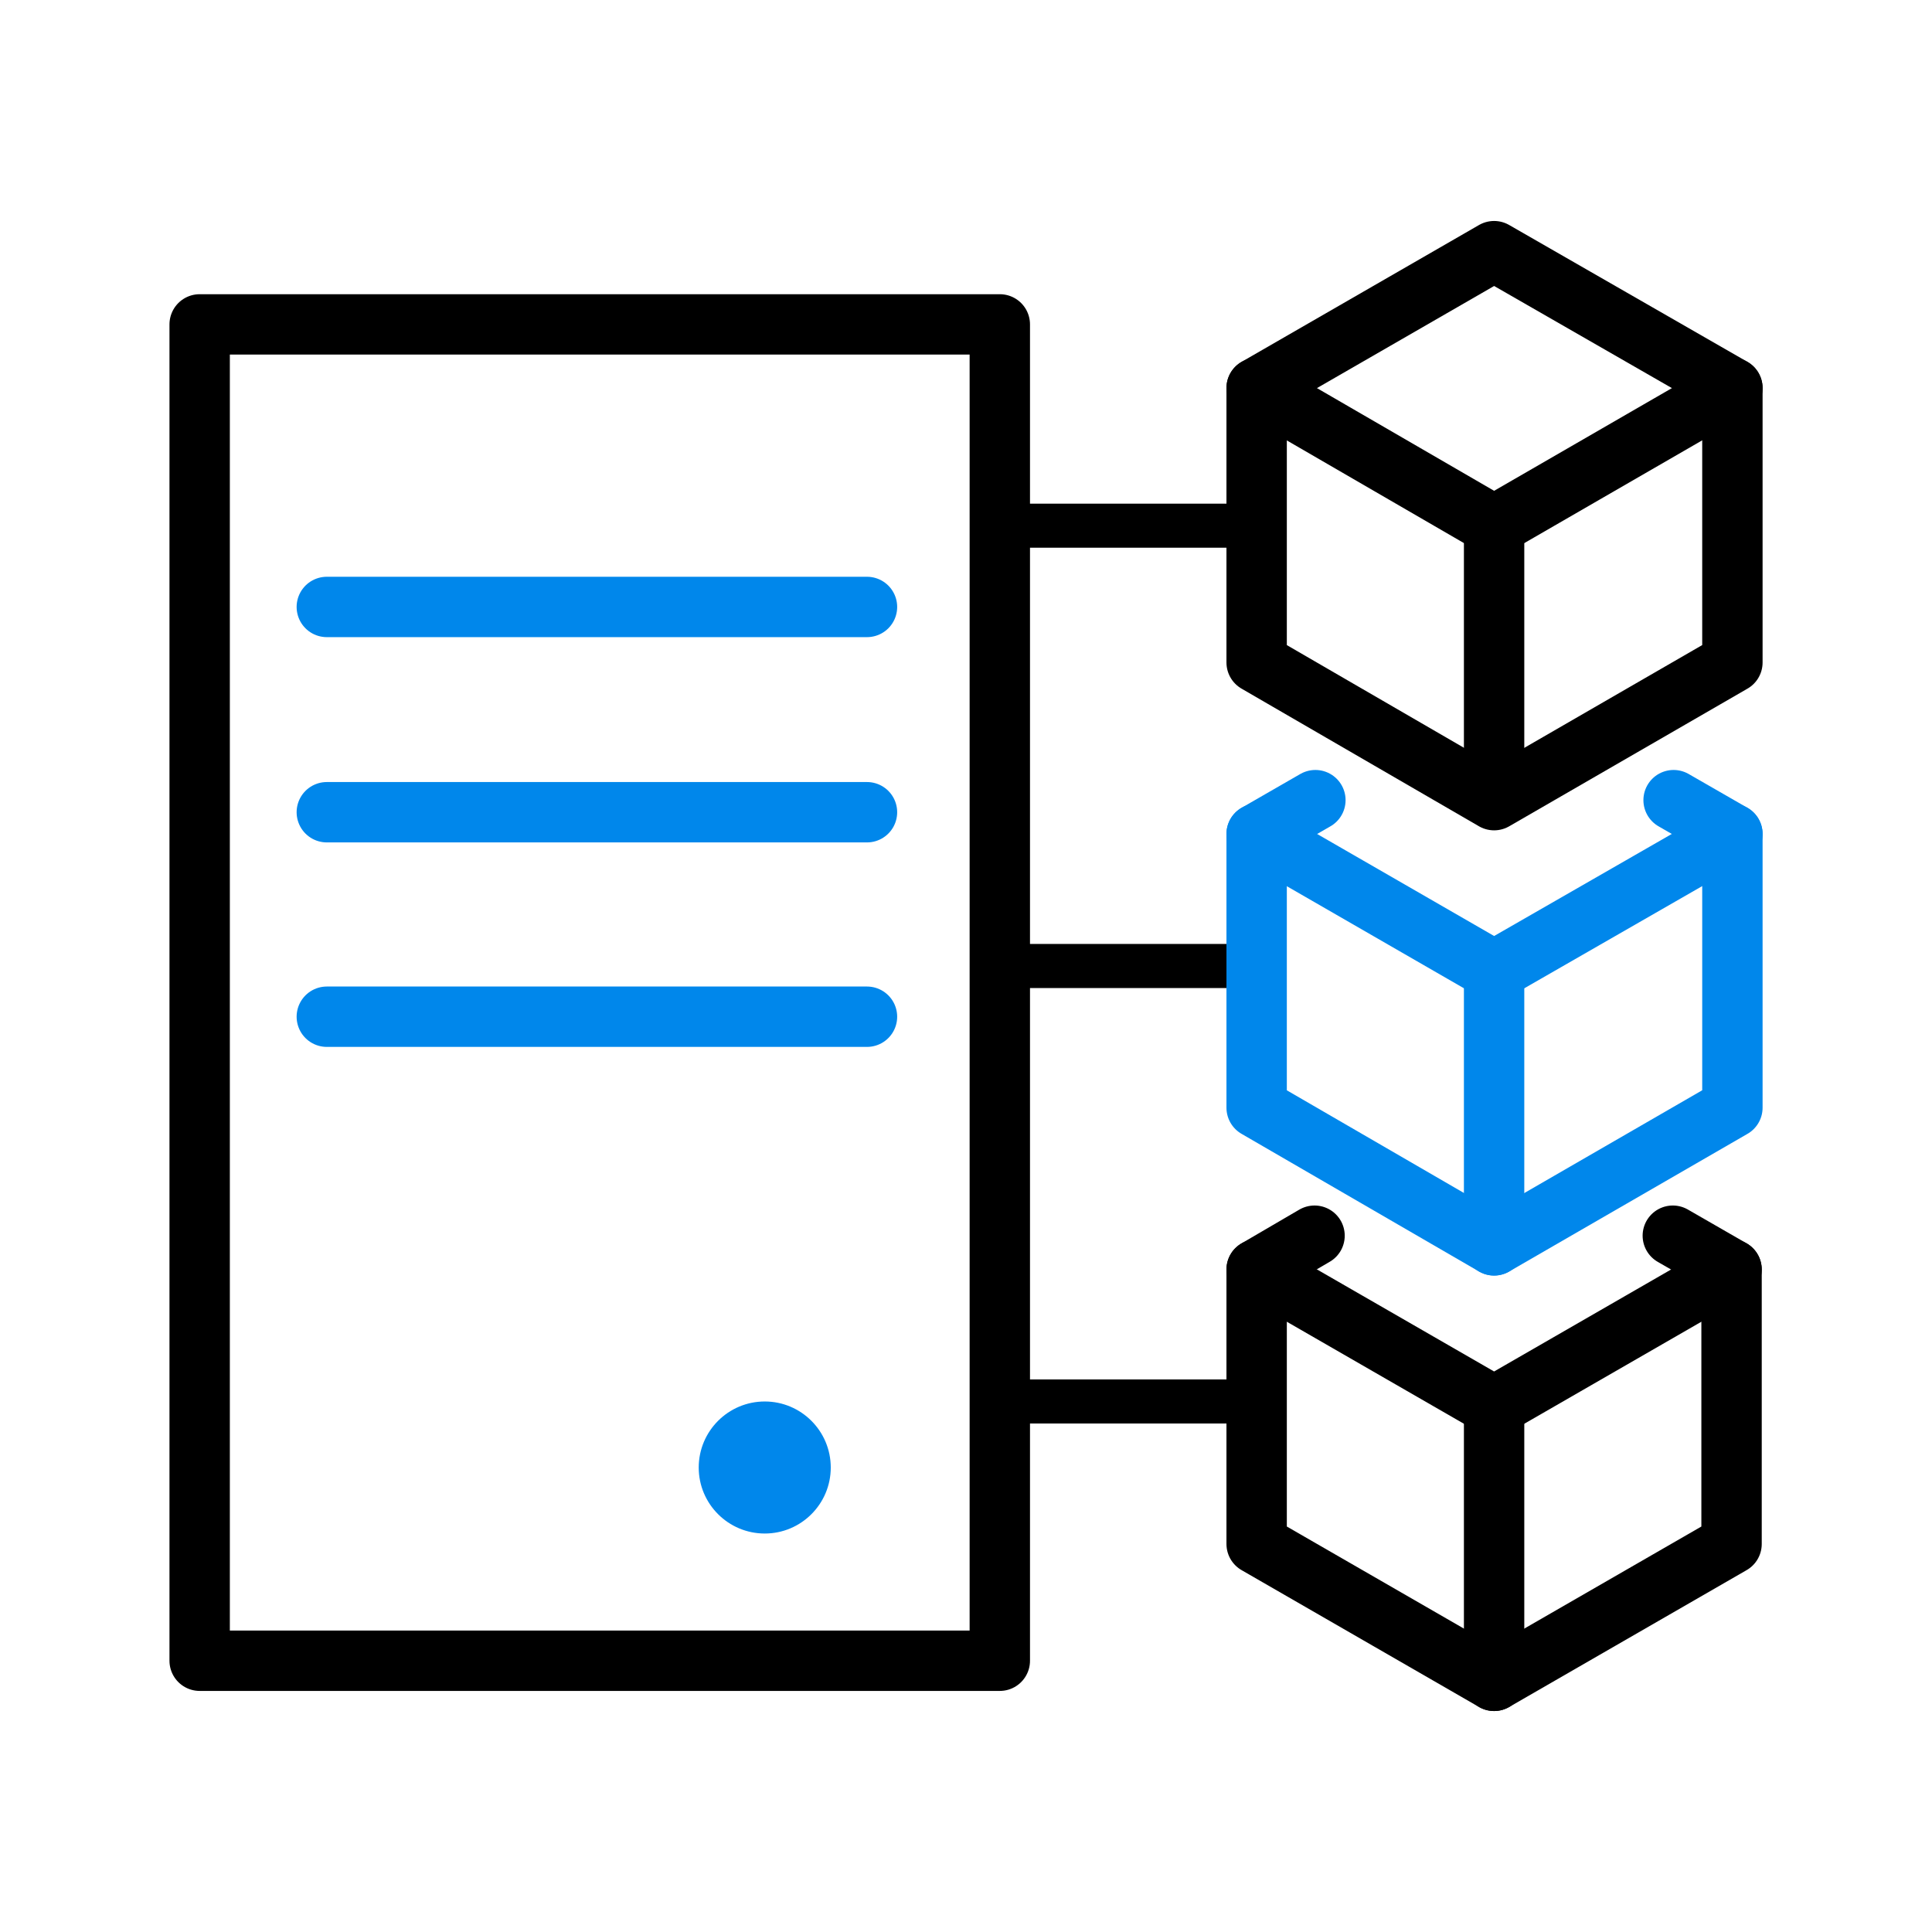 <svg width="32" height="32" viewBox="0 0 32 32" fill="none" xmlns="http://www.w3.org/2000/svg">
<path d="M16.56 5.373H3.307V27.507H16.56V5.373Z" stroke="black" stroke-linecap="round" stroke-linejoin="round"/>
<path d="M12.667 25.4C13.27 25.4 13.76 24.91 13.76 24.307C13.76 23.703 13.27 23.213 12.667 23.213C12.063 23.213 11.573 23.703 11.573 24.307C11.573 24.91 12.063 25.4 12.667 25.4Z" fill="#0087EB"/>
<path d="M16.56 8.707H20.6" stroke="black" stroke-width="0.73" stroke-linecap="round" stroke-linejoin="round"/>
<path d="M16.56 16H20.6" stroke="black" stroke-width="0.73" stroke-linecap="round" stroke-linejoin="round"/>
<path d="M16.56 23.213H20.6" stroke="black" stroke-width="0.73" stroke-linecap="round" stroke-linejoin="round"/>
<path d="M5.413 10.053H14.36" stroke="#0087EB" stroke-linecap="round" stroke-linejoin="round"/>
<path d="M5.413 13.453H14.36" stroke="#0087EB" stroke-linecap="round" stroke-linejoin="round"/>
<path d="M5.413 16.84H14.36" stroke="#0087EB" stroke-linecap="round" stroke-linejoin="round"/>
<path d="M21.787 13.253L20.814 13.813V18.347L24.747 20.627L28.694 18.347V13.813L27.72 13.253" stroke="#0087EB" stroke-linecap="round" stroke-linejoin="round"/>
<path d="M28.694 13.813L24.747 16.08L20.814 13.813" stroke="#0087EB" stroke-linecap="round" stroke-linejoin="round"/>
<path d="M24.747 20.627V16.08" stroke="#0087EB" stroke-linecap="round" stroke-linejoin="round"/>
<path d="M21.773 20.467L20.814 21.027V25.573L24.747 27.84L28.68 25.573V21.027L27.707 20.467" stroke="black" stroke-linecap="round" stroke-linejoin="round"/>
<path d="M28.68 21.027L24.747 23.293L20.814 21.027" stroke="black" stroke-linecap="round" stroke-linejoin="round"/>
<path d="M24.747 27.84V23.293" stroke="black" stroke-linecap="round" stroke-linejoin="round"/>
<path d="M28.694 6.427L24.747 4.16L20.814 6.427V10.973L24.747 13.253L28.694 10.973V6.427Z" stroke="black" stroke-linecap="round" stroke-linejoin="round"/>
<path d="M28.694 6.427L24.747 8.707L20.814 6.427" stroke="black" stroke-linecap="round" stroke-linejoin="round"/>
<path d="M24.747 13.24V8.707" stroke="black" stroke-linecap="round" stroke-linejoin="round"/>
</svg>
